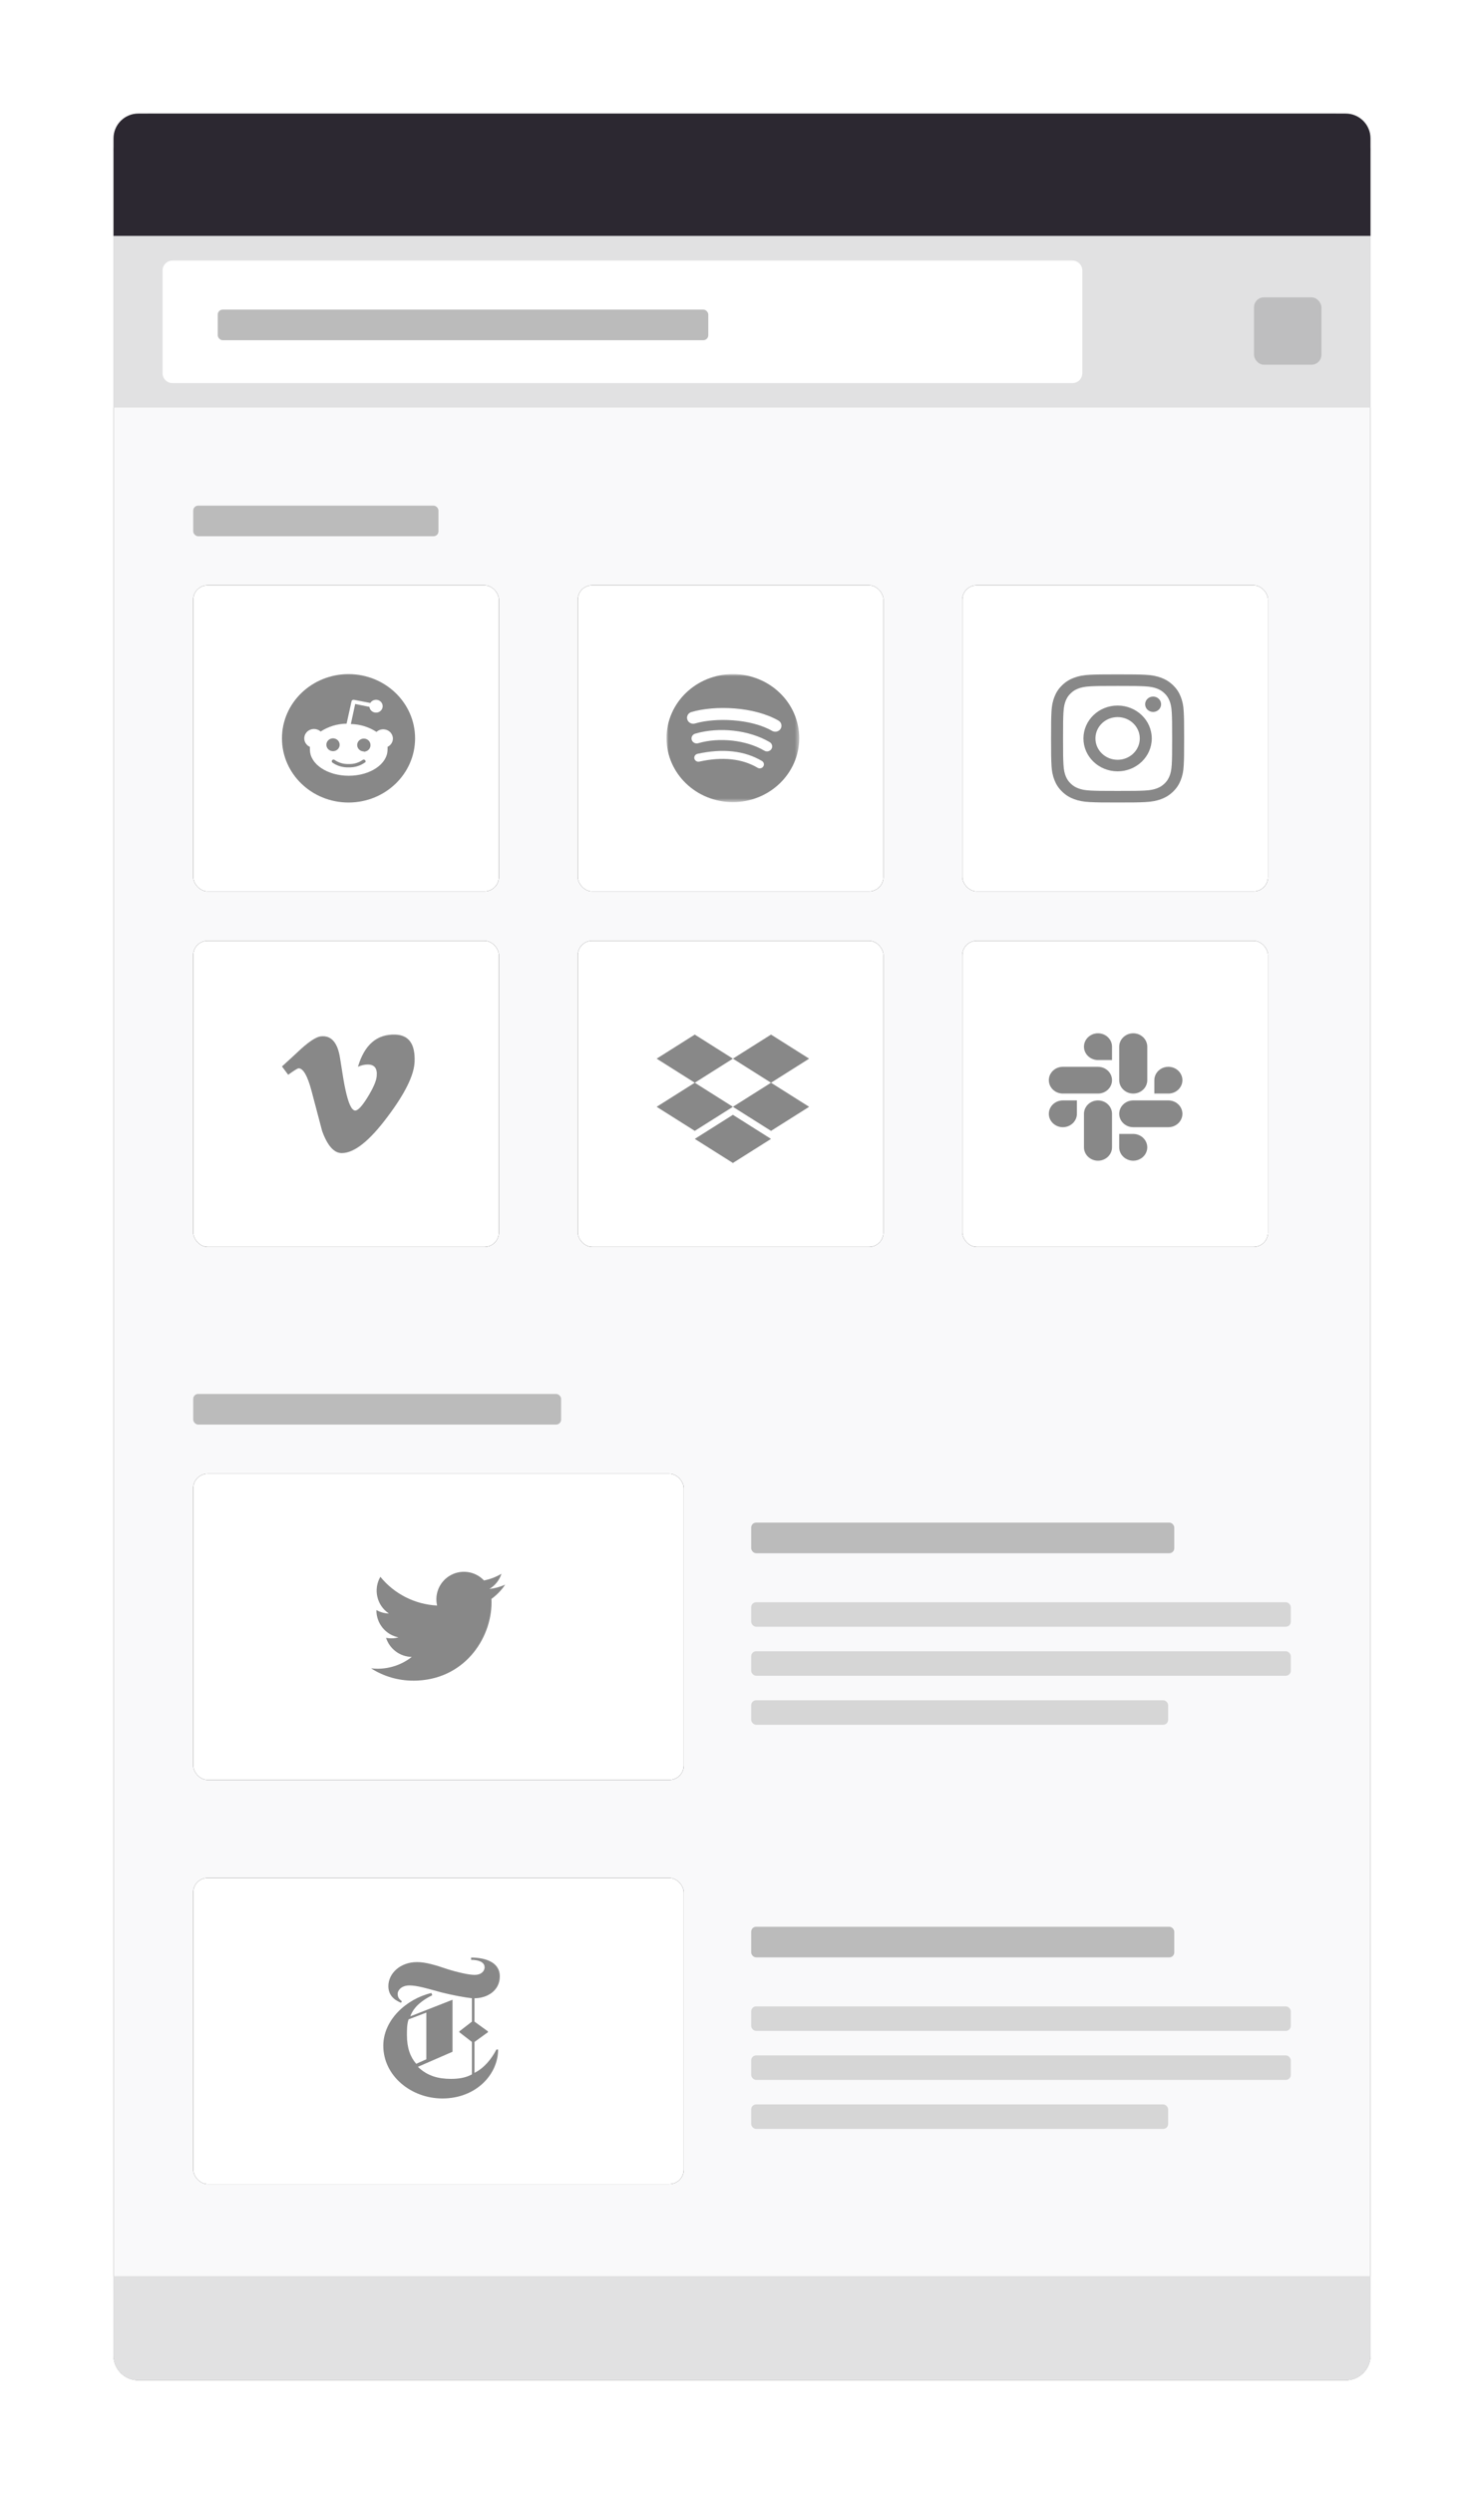 <svg xmlns="http://www.w3.org/2000/svg" xmlns:xlink="http://www.w3.org/1999/xlink" width="353" height="593" viewBox="0 0 353 593">
  <defs>
    <path id="img-browser-mobile-b" d="M9.448,0 L289.552,0 C294.77,-9.58512291e-16 299,4.23 299,9.448 L299,533.095 C299,536.356 296.356,539 293.095,539 L5.905,539 C2.644,539 2.17573696e-15,536.356 1.77635684e-15,533.095 L0,9.448 C-6.39008194e-16,4.23 4.23,1.5169367e-14 9.448,1.42108547e-14 Z"/>
    <filter id="img-browser-mobile-a" width="127.1%" height="115%" x="-13.5%" y="-7.5%" filterUnits="objectBoundingBox">
      <feMorphology in="SourceAlpha" operator="dilate" radius="2" result="shadowSpreadOuter1"/>
      <feOffset in="shadowSpreadOuter1" result="shadowOffsetOuter1"/>
      <feGaussianBlur in="shadowOffsetOuter1" result="shadowBlurOuter1" stdDeviation="11.5"/>
      <feColorMatrix in="shadowBlurOuter1" values="0 0 0 0 0   0 0 0 0 0   0 0 0 0 0  0 0 0 0.25 0"/>
    </filter>
    <rect id="img-browser-mobile-d" width="116.683" height="72.794" x="0" y="0" rx="3.422"/>
    <filter id="img-browser-mobile-c" width="133.4%" height="153.6%" x="-16.7%" y="-26.8%" filterUnits="objectBoundingBox">
      <feMorphology in="SourceAlpha" operator="dilate" radius="1" result="shadowSpreadOuter1"/>
      <feOffset in="shadowSpreadOuter1" result="shadowOffsetOuter1"/>
      <feGaussianBlur in="shadowOffsetOuter1" result="shadowBlurOuter1" stdDeviation="5.5"/>
      <feColorMatrix in="shadowBlurOuter1" values="0 0 0 0 0   0 0 0 0 0   0 0 0 0 0  0 0 0 0.07 0"/>
    </filter>
    <rect id="img-browser-mobile-f" width="116.683" height="72.794" x="0" y="0" rx="3.422"/>
    <filter id="img-browser-mobile-e" width="133.4%" height="153.6%" x="-16.7%" y="-26.8%" filterUnits="objectBoundingBox">
      <feMorphology in="SourceAlpha" operator="dilate" radius="1" result="shadowSpreadOuter1"/>
      <feOffset in="shadowSpreadOuter1" result="shadowOffsetOuter1"/>
      <feGaussianBlur in="shadowOffsetOuter1" result="shadowBlurOuter1" stdDeviation="5.5"/>
      <feColorMatrix in="shadowBlurOuter1" values="0 0 0 0 0   0 0 0 0 0   0 0 0 0 0  0 0 0 0.07 0"/>
    </filter>
    <rect id="img-browser-mobile-h" width="72.71" height="72.794" x="0" y="0" rx="3.422"/>
    <filter id="img-browser-mobile-g" width="153.6%" height="153.6%" x="-26.8%" y="-26.8%" filterUnits="objectBoundingBox">
      <feMorphology in="SourceAlpha" operator="dilate" radius="1" result="shadowSpreadOuter1"/>
      <feOffset in="shadowSpreadOuter1" result="shadowOffsetOuter1"/>
      <feGaussianBlur in="shadowOffsetOuter1" result="shadowBlurOuter1" stdDeviation="5.5"/>
      <feColorMatrix in="shadowBlurOuter1" values="0 0 0 0 0   0 0 0 0 0   0 0 0 0 0  0 0 0 0.07 0"/>
    </filter>
    <rect id="img-browser-mobile-j" width="72.71" height="72.794" x="0" y="0" rx="3.422"/>
    <filter id="img-browser-mobile-i" width="153.6%" height="153.6%" x="-26.8%" y="-26.8%" filterUnits="objectBoundingBox">
      <feMorphology in="SourceAlpha" operator="dilate" radius="1" result="shadowSpreadOuter1"/>
      <feOffset in="shadowSpreadOuter1" result="shadowOffsetOuter1"/>
      <feGaussianBlur in="shadowOffsetOuter1" result="shadowBlurOuter1" stdDeviation="5.5"/>
      <feColorMatrix in="shadowBlurOuter1" values="0 0 0 0 0   0 0 0 0 0   0 0 0 0 0  0 0 0 0.07 0"/>
    </filter>
    <rect id="img-browser-mobile-l" width="72.71" height="72.794" x="0" y="0" rx="3.422"/>
    <filter id="img-browser-mobile-k" width="153.6%" height="153.6%" x="-26.8%" y="-26.8%" filterUnits="objectBoundingBox">
      <feMorphology in="SourceAlpha" operator="dilate" radius="1" result="shadowSpreadOuter1"/>
      <feOffset in="shadowSpreadOuter1" result="shadowOffsetOuter1"/>
      <feGaussianBlur in="shadowOffsetOuter1" result="shadowBlurOuter1" stdDeviation="5.5"/>
      <feColorMatrix in="shadowBlurOuter1" values="0 0 0 0 0   0 0 0 0 0   0 0 0 0 0  0 0 0 0.07 0"/>
    </filter>
    <polygon id="img-browser-mobile-m" points="0 0 31.567 0 31.567 30.433 0 30.433"/>
    <rect id="img-browser-mobile-p" width="72.71" height="72.794" x="0" y="0" rx="3.422"/>
    <filter id="img-browser-mobile-o" width="153.6%" height="153.6%" x="-26.8%" y="-26.8%" filterUnits="objectBoundingBox">
      <feMorphology in="SourceAlpha" operator="dilate" radius="1" result="shadowSpreadOuter1"/>
      <feOffset in="shadowSpreadOuter1" result="shadowOffsetOuter1"/>
      <feGaussianBlur in="shadowOffsetOuter1" result="shadowBlurOuter1" stdDeviation="5.5"/>
      <feColorMatrix in="shadowBlurOuter1" values="0 0 0 0 0   0 0 0 0 0   0 0 0 0 0  0 0 0 0.07 0"/>
    </filter>
    <rect id="img-browser-mobile-r" width="72.71" height="72.794" x="0" y="0" rx="3.422"/>
    <filter id="img-browser-mobile-q" width="153.6%" height="153.6%" x="-26.8%" y="-26.8%" filterUnits="objectBoundingBox">
      <feMorphology in="SourceAlpha" operator="dilate" radius="1" result="shadowSpreadOuter1"/>
      <feOffset in="shadowSpreadOuter1" result="shadowOffsetOuter1"/>
      <feGaussianBlur in="shadowOffsetOuter1" result="shadowBlurOuter1" stdDeviation="5.5"/>
      <feColorMatrix in="shadowBlurOuter1" values="0 0 0 0 0   0 0 0 0 0   0 0 0 0 0  0 0 0 0.07 0"/>
    </filter>
    <rect id="img-browser-mobile-t" width="72.71" height="72.794" x="0" y="0" rx="3.422"/>
    <filter id="img-browser-mobile-s" width="153.6%" height="153.6%" x="-26.8%" y="-26.8%" filterUnits="objectBoundingBox">
      <feMorphology in="SourceAlpha" operator="dilate" radius="1" result="shadowSpreadOuter1"/>
      <feOffset in="shadowSpreadOuter1" result="shadowOffsetOuter1"/>
      <feGaussianBlur in="shadowOffsetOuter1" result="shadowBlurOuter1" stdDeviation="5.5"/>
      <feColorMatrix in="shadowBlurOuter1" values="0 0 0 0 0   0 0 0 0 0   0 0 0 0 0  0 0 0 0.07 0"/>
    </filter>
    <path id="img-browser-mobile-u" d="M2.362,0 L216.419,-4.4408921e-16 C217.723,-6.83717283e-16 218.78,1.057 218.78,2.362 L218.78,26.773 C218.78,28.078 217.723,29.135 216.419,29.135 L2.362,29.135 C1.057,29.135 -9.20456909e-15,28.078 -1.11022302e-14,26.773 L0,2.362 C-1.59752048e-16,1.057 1.057,2.01598491e-15 2.362,1.77635684e-15 Z"/>
  </defs>
  <g fill="none" fill-rule="evenodd" transform="translate(27 27)">
    <use fill="#000" filter="url(#img-browser-mobile-a)" xlink:href="#img-browser-mobile-b"/>
    <use fill="#F9F9FA" xlink:href="#img-browser-mobile-b"/>
    <g transform="translate(18.961 323.443)">
      <use fill="#000" filter="url(#img-browser-mobile-c)" xlink:href="#img-browser-mobile-d"/>
      <use fill="#FFF" xlink:href="#img-browser-mobile-d"/>
      <path fill="#888" fill-rule="nonzero" d="M52.331,49.202 C64.371,49.202 70.956,39.239 70.956,30.599 C70.956,30.316 70.956,30.034 70.937,29.754 C72.218,28.829 73.324,27.683 74.203,26.37 C73.008,26.899 71.741,27.245 70.443,27.398 C71.81,26.581 72.833,25.296 73.321,23.782 C72.036,24.544 70.63,25.081 69.165,25.369 C67.135,23.214 63.911,22.687 61.3,24.083 C58.689,25.478 57.339,28.45 58.009,31.332 C52.746,31.069 47.842,28.586 44.518,24.501 C42.781,27.489 43.668,31.31 46.545,33.229 C45.503,33.198 44.484,32.917 43.574,32.41 C43.574,32.437 43.574,32.465 43.574,32.493 C43.575,35.605 45.771,38.286 48.825,38.902 C47.862,39.165 46.851,39.203 45.87,39.014 C46.727,41.678 49.185,43.502 51.985,43.555 C49.667,45.374 46.804,46.362 43.856,46.359 C43.335,46.358 42.815,46.327 42.298,46.265 C45.291,48.183 48.774,49.201 52.331,49.196"/>
      <rect width="128.351" height="5.827" x="132.727" y="30.548" fill="#D6D6D6" fill-rule="nonzero" rx="1.181"/>
      <rect width="128.351" height="5.827" x="132.727" y="42.202" fill="#D6D6D6" fill-rule="nonzero" rx="1.181"/>
      <rect width="99.18" height="5.827" x="132.727" y="53.857" fill="#D6D6D6" fill-rule="nonzero" rx="1.181"/>
      <rect width="100.639" height="7.284" x="132.727" y="11.611" fill="#BBB" fill-rule="nonzero" rx="1.181"/>
    </g>
    <g transform="translate(18.961 419.546)">
      <use fill="#000" filter="url(#img-browser-mobile-e)" xlink:href="#img-browser-mobile-f"/>
      <use fill="#FFF" xlink:href="#img-browser-mobile-f"/>
      <path fill="#888" d="M72.927,23.417 C72.927,26.821 69.915,28.613 66.902,28.613 L66.902,34.168 L70.115,36.497 L70.115,36.676 L66.902,39.005 L66.902,46.351 C69.111,45.276 70.919,43.126 72.124,40.797 L72.525,40.797 C72.525,46.71 67.304,52.443 59.272,52.443 C51.841,52.443 45.215,47.068 45.215,39.901 C45.215,33.809 50.637,28.792 56.661,27.359 L56.862,27.897 C54.653,28.972 52.444,30.584 51.641,32.913 L61.681,28.972 L61.681,41.334 L53.448,44.918 C55.657,47.068 58.267,47.785 61.28,47.785 C62.886,47.785 64.693,47.606 66.3,46.71 L66.3,39.005 L63.288,36.676 L63.288,36.497 L66.3,34.168 L66.3,28.613 C64.693,28.434 61.681,27.897 58.87,27.18 C55.657,26.284 53.247,25.567 51.44,25.567 C49.432,25.567 48.628,26.821 48.628,27.538 C48.628,28.613 49.231,28.972 49.633,29.33 L49.432,29.688 C48.628,29.33 46.42,28.434 46.42,25.746 C46.42,22.7 49.231,20.013 53.247,20.013 C55.255,20.013 57.665,20.73 60.276,21.625 C62.485,22.342 65.497,23.059 66.902,23.059 C68.71,23.059 69.312,21.984 69.312,21.267 C69.312,20.013 67.907,19.475 66.099,19.475 L66.099,18.938 C69.111,18.938 72.927,19.834 72.927,23.417 Z M55.456,43.126 L55.456,32.017 L51.239,33.63 C50.837,34.705 50.837,36.138 50.837,37.393 C50.837,40.439 51.641,42.589 53.046,44.201 L55.456,43.126 Z"/>
      <rect width="128.351" height="5.827" x="132.727" y="30.548" fill="#D6D6D6" fill-rule="nonzero" rx="1.181"/>
      <rect width="128.351" height="5.827" x="132.727" y="42.202" fill="#D6D6D6" fill-rule="nonzero" rx="1.181"/>
      <rect width="99.18" height="5.827" x="132.727" y="53.857" fill="#D6D6D6" fill-rule="nonzero" rx="1.181"/>
      <rect width="100.639" height="7.284" x="132.727" y="11.611" fill="#BBB" fill-rule="nonzero" rx="1.181"/>
    </g>
    <rect width="58.341" height="7.284" x="18.961" y="93.232" fill="#BBB" fill-rule="nonzero" rx="1.181"/>
    <rect width="87.512" height="7.284" x="18.961" y="304.462" fill="#BBB" fill-rule="nonzero" rx="1.181"/>
    <g transform="translate(18.961 112.17)">
      <use fill="#000" filter="url(#img-browser-mobile-g)" xlink:href="#img-browser-mobile-h"/>
      <use fill="#FFF" xlink:href="#img-browser-mobile-h"/>
      <path fill="#888" fill-rule="nonzero" d="M15.832,30.527 C7.088,30.527 0,23.693 0,15.263 C0,6.834 7.088,0 15.832,0 C24.576,0 31.664,6.834 31.664,15.263 C31.664,23.693 24.576,30.527 15.832,30.527 Z M26.392,15.263 C26.359,14.386 25.794,13.609 24.949,13.279 C24.105,12.95 23.139,13.129 22.481,13.737 C20.68,12.557 18.563,11.905 16.386,11.86 L17.415,7.097 L20.803,7.784 C20.886,8.53 21.519,9.107 22.296,9.145 C23.073,9.184 23.764,8.673 23.926,7.939 C24.088,7.206 23.673,6.467 22.948,6.197 C22.222,5.927 21.4,6.205 21.009,6.853 L17.13,6.105 C17.002,6.078 16.868,6.102 16.758,6.171 C16.648,6.239 16.571,6.348 16.544,6.472 L15.373,11.768 C13.169,11.8 11.023,12.453 9.198,13.645 C8.531,13.04 7.557,12.872 6.714,13.216 C5.87,13.56 5.317,14.352 5.303,15.235 C5.289,16.117 5.817,16.925 6.649,17.293 C6.632,17.517 6.632,17.741 6.649,17.965 C6.649,21.384 10.782,24.162 15.88,24.162 C20.977,24.162 25.11,21.384 25.11,17.965 C25.127,17.741 25.127,17.517 25.11,17.293 C25.907,16.911 26.406,16.122 26.392,15.263 Z M10.56,16.79 C10.56,15.947 11.269,15.263 12.143,15.263 C13.018,15.263 13.726,15.947 13.726,16.79 C13.726,17.633 13.018,18.316 12.143,18.316 C11.723,18.316 11.321,18.155 11.024,17.869 C10.727,17.583 10.56,17.194 10.56,16.79 Z M19.758,20.987 C18.635,21.803 17.253,22.218 15.848,22.162 C14.443,22.218 13.061,21.803 11.937,20.987 C11.798,20.823 11.81,20.584 11.966,20.434 C12.121,20.284 12.369,20.273 12.539,20.407 C13.491,21.08 14.653,21.419 15.832,21.369 C17.013,21.431 18.18,21.102 19.141,20.438 C19.254,20.331 19.417,20.291 19.569,20.332 C19.722,20.374 19.839,20.49 19.878,20.638 C19.917,20.785 19.871,20.942 19.758,21.048 L19.758,20.987 Z M19.473,18.377 C18.599,18.377 17.89,17.694 17.89,16.851 C17.89,16.008 18.599,15.324 19.473,15.324 C20.348,15.324 21.057,16.008 21.057,16.851 C21.074,17.269 20.913,17.675 20.61,17.975 C20.308,18.275 19.891,18.443 19.458,18.438 L19.473,18.377 Z" transform="translate(21.11 21.134)"/>
      <g transform="translate(0 84.535)">
        <use fill="#000" filter="url(#img-browser-mobile-i)" xlink:href="#img-browser-mobile-j"/>
        <use fill="#FFF" xlink:href="#img-browser-mobile-j"/>
        <path fill="#888" d="M31.546,6.518 C31.406,9.689 29.26,14.032 25.109,19.544 C20.818,25.299 17.188,28.178 14.219,28.178 C12.378,28.178 10.821,26.426 9.55,22.92 C8.701,19.706 7.852,16.492 7.002,13.278 C6.058,9.773 5.045,8.019 3.962,8.019 C3.725,8.019 2.899,8.532 1.484,9.553 L-7.27909014e-05,7.579 C1.558,6.166 3.094,4.754 4.606,3.339 C6.683,1.487 8.244,0.512 9.283,0.414 C11.738,0.17 13.25,1.903 13.817,5.613 C14.431,9.615 14.856,12.104 15.094,13.078 C15.802,16.4 16.582,18.058 17.432,18.058 C18.092,18.058 19.085,16.982 20.408,14.826 C21.729,12.673 22.437,11.034 22.533,9.908 C22.722,8.048 22.014,7.117 20.408,7.117 C19.653,7.117 18.874,7.297 18.072,7.651 C19.624,2.407 22.587,-0.14 26.961,0.006 C30.204,0.104 31.733,2.275 31.546,6.518" transform="translate(21.11 22.308)"/>
      </g>
      <g transform="translate(91.474)">
        <use fill="#000" filter="url(#img-browser-mobile-k)" xlink:href="#img-browser-mobile-l"/>
        <use fill="#FFF" xlink:href="#img-browser-mobile-l"/>
        <g transform="translate(21.11 21.134)">
          <mask id="img-browser-mobile-n" fill="#fff">
            <use xlink:href="#img-browser-mobile-m"/>
          </mask>
          <path fill="#888" d="M25.12,13.49 C20.032,10.577 11.64,10.309 6.783,11.73 C6.003,11.959 5.179,11.534 4.942,10.782 C4.706,10.03 5.146,9.235 5.926,9.007 C11.502,7.375 20.77,7.69 26.627,11.042 C27.329,11.444 27.559,12.317 27.143,12.992 C26.727,13.669 25.82,13.892 25.12,13.49 M24.954,17.804 C24.597,18.363 23.839,18.538 23.261,18.195 C19.019,15.681 12.551,14.953 7.533,16.422 C6.882,16.611 6.195,16.258 5.997,15.632 C5.801,15.004 6.168,14.343 6.818,14.152 C12.551,12.475 19.677,13.287 24.549,16.173 C25.127,16.517 25.309,17.247 24.954,17.804 M23.022,21.948 C22.739,22.396 22.133,22.537 21.67,22.263 C17.963,20.08 13.298,19.586 7.804,20.796 C7.274,20.913 6.747,20.593 6.626,20.083 C6.505,19.573 6.835,19.064 7.366,18.947 C13.378,17.622 18.536,18.193 22.696,20.644 C23.16,20.917 23.306,21.501 23.022,21.948 M15.784,5.45119021e-05 C7.067,5.45119021e-05 5.65429324e-05,6.813 5.65429324e-05,15.217 C5.65429324e-05,23.621 7.067,30.434 15.784,30.434 C24.501,30.434 31.567,23.621 31.567,15.217 C31.567,6.813 24.501,5.45119021e-05 15.784,5.45119021e-05" mask="url(#img-browser-mobile-n)"/>
        </g>
      </g>
      <g transform="translate(91.474 84.535)">
        <use fill="#000" filter="url(#img-browser-mobile-o)" xlink:href="#img-browser-mobile-p"/>
        <use fill="#FFF" xlink:href="#img-browser-mobile-p"/>
        <path fill="#888" fill-rule="nonzero" d="M9.067,0 L18.136,5.724 L9.067,11.447 L-5.5067062e-13,5.724 L9.067,0 Z M27.203,0 L36.27,5.724 L27.203,11.447 L18.136,5.724 L27.203,0 Z M-5.5067062e-13,17.171 L9.067,11.447 L18.136,17.171 L9.067,22.895 L-5.5067062e-13,17.171 Z M27.203,11.447 L36.27,17.171 L27.203,22.895 L18.136,17.171 L27.203,11.447 Z M9.067,24.803 L18.136,19.079 L27.203,24.803 L18.136,30.527 L9.067,24.803 Z" transform="translate(18.764 22.308)"/>
      </g>
      <g transform="translate(182.948)">
        <use fill="#000" filter="url(#img-browser-mobile-q)" xlink:href="#img-browser-mobile-r"/>
        <use fill="#FFF" xlink:href="#img-browser-mobile-r"/>
        <path fill="#888" d="M36.936,21.194 C41.235,21.194 41.774,21.212 43.462,21.286 C45.146,21.36 46.297,21.617 47.304,21.994 C48.344,22.383 49.227,22.904 50.107,23.75 C50.987,24.597 51.528,25.446 51.933,26.447 C52.324,27.416 52.591,28.523 52.668,30.144 C52.745,31.768 52.763,32.287 52.763,36.423 C52.763,40.558 52.745,41.077 52.668,42.701 C52.591,44.322 52.324,45.429 51.933,46.398 C51.528,47.399 50.987,48.248 50.107,49.095 C49.227,49.942 48.344,50.462 47.304,50.851 C46.297,51.228 45.146,51.485 43.462,51.559 C41.774,51.633 41.235,51.651 36.936,51.651 C32.638,51.651 32.099,51.633 30.411,51.559 C28.726,51.485 27.576,51.228 26.569,50.851 C25.528,50.462 24.646,49.942 23.766,49.095 C22.886,48.248 22.345,47.399 21.94,46.398 C21.549,45.429 21.281,44.322 21.205,42.701 C21.128,41.077 21.109,40.558 21.109,36.423 C21.109,32.287 21.128,31.768 21.205,30.144 C21.281,28.523 21.549,27.416 21.94,26.447 C22.345,25.446 22.886,24.597 23.766,23.75 C24.646,22.904 25.528,22.383 26.569,21.994 C27.576,21.617 28.726,21.36 30.411,21.286 C32.099,21.212 32.638,21.194 36.936,21.194 Z M36.936,23.938 C32.71,23.938 32.21,23.954 30.541,24.027 C28.998,24.095 28.16,24.343 27.602,24.551 C26.863,24.828 26.336,25.158 25.782,25.69 C25.228,26.223 24.885,26.731 24.598,27.441 C24.382,27.978 24.124,28.784 24.053,30.269 C23.977,31.875 23.961,32.356 23.961,36.423 C23.961,40.489 23.977,40.97 24.053,42.576 C24.124,44.061 24.382,44.867 24.598,45.404 C24.885,46.115 25.228,46.622 25.782,47.155 C26.336,47.688 26.863,48.018 27.602,48.294 C28.16,48.502 28.998,48.751 30.541,48.818 C32.21,48.892 32.71,48.907 36.936,48.907 C41.163,48.907 41.663,48.892 43.332,48.818 C44.875,48.751 45.713,48.502 46.271,48.294 C47.009,48.018 47.537,47.688 48.091,47.155 C48.644,46.622 48.987,46.115 49.274,45.404 C49.491,44.867 49.749,44.061 49.819,42.576 C49.896,40.97 49.912,40.489 49.912,36.423 C49.912,32.356 49.896,31.875 49.819,30.269 C49.749,28.784 49.491,27.978 49.274,27.441 C48.987,26.731 48.644,26.223 48.091,25.69 C47.537,25.158 47.009,24.828 46.271,24.551 C45.713,24.343 44.875,24.095 43.332,24.027 C41.663,23.954 41.162,23.938 36.936,23.938 Z M36.936,41.499 C39.85,41.499 42.212,39.226 42.212,36.423 C42.212,33.619 39.85,31.347 36.936,31.347 C34.023,31.347 31.661,33.619 31.661,36.423 C31.661,39.226 34.023,41.499 36.936,41.499 Z M36.936,28.603 C41.425,28.603 45.064,32.104 45.064,36.423 C45.064,40.741 41.425,44.243 36.936,44.243 C32.448,44.243 28.809,40.741 28.809,36.423 C28.809,32.104 32.448,28.603 36.936,28.603 Z M47.284,28.294 C47.284,29.303 46.434,30.121 45.385,30.121 C44.336,30.121 43.486,29.303 43.486,28.294 C43.486,27.284 44.336,26.466 45.385,26.466 C46.434,26.466 47.284,27.284 47.284,28.294 Z"/>
      </g>
      <g transform="translate(182.948 84.535)">
        <use fill="#000" filter="url(#img-browser-mobile-s)" xlink:href="#img-browser-mobile-t"/>
        <use fill="#FFF" xlink:href="#img-browser-mobile-t"/>
        <path fill="#888" fill-rule="nonzero" d="M6.832,19.293 C6.832,21.044 5.331,22.475 3.493,22.475 C1.656,22.475 0.155,21.044 0.155,19.293 C0.155,17.541 1.656,16.11 3.493,16.11 L6.832,16.11 L6.832,19.293 Z M8.514,19.293 C8.514,17.541 10.015,16.11 11.852,16.11 C13.689,16.11 15.19,17.541 15.19,19.293 L15.19,27.261 C15.19,29.013 13.689,30.444 11.852,30.444 C10.015,30.444 8.514,29.013 8.514,27.261 L8.514,19.293 Z M11.852,6.513 C10.015,6.513 8.514,5.082 8.514,3.331 C8.514,1.579 10.015,0.148 11.852,0.148 C13.689,0.148 15.19,1.579 15.19,3.331 L15.19,6.513 L11.852,6.513 Z M11.852,8.117 C13.689,8.117 15.19,9.548 15.19,11.299 C15.19,13.051 13.689,14.482 11.852,14.482 L3.493,14.482 C1.656,14.482 0.155,13.051 0.155,11.299 C0.155,9.548 1.656,8.117 3.493,8.117 L11.852,8.117 Z M25.256,11.299 C25.256,9.548 26.757,8.117 28.594,8.117 C30.432,8.117 31.933,9.548 31.933,11.299 C31.933,13.051 30.432,14.482 28.594,14.482 L25.256,14.482 L25.256,11.299 Z M23.574,11.299 C23.574,13.051 22.073,14.482 20.236,14.482 C18.399,14.482 16.898,13.051 16.898,11.299 L16.898,3.331 C16.898,1.579 18.399,0.148 20.236,0.148 C22.073,0.148 23.574,1.579 23.574,3.331 L23.574,11.299 Z M20.236,24.079 C22.073,24.079 23.574,25.51 23.574,27.261 C23.574,29.013 22.073,30.444 20.236,30.444 C18.399,30.444 16.898,29.013 16.898,27.261 L16.898,24.079 L20.236,24.079 Z M20.236,22.475 C18.399,22.475 16.898,21.044 16.898,19.293 C16.898,17.541 18.399,16.11 20.236,16.11 L28.594,16.11 C30.432,16.11 31.933,17.541 31.933,19.293 C31.933,21.044 30.432,22.475 28.594,22.475 L20.236,22.475 Z" transform="translate(20.42 21.851)"/>
      </g>
    </g>
    <path fill="#2C2831" fill-rule="nonzero" d="M5.905,0 L293.095,-8.8817842e-16 C296.356,-1.4872486e-15 299,2.644 299,5.905 L299,29.135 L0,29.135 L0,5.905 C-3.99380121e-16,2.644 2.644,-1.17728666e-15 5.905,-1.77635684e-15 Z"/>
    <path fill="#E1E1E2" fill-rule="nonzero" d="M0,514.235 L299,514.235 L299,533.095 C299,536.356 296.356,539 293.095,539 L5.905,539 C2.644,539 2.17573696e-15,536.356 1.77635684e-15,533.095 L0,514.235 Z"/>
    <g transform="translate(0 29.135)">
      <rect width="299" height="40.789" fill="#E1E1E2" fill-rule="nonzero"/>
      <g transform="translate(11.668 5.827)">
        <use fill="#FFF" xlink:href="#img-browser-mobile-u"/>
        <rect width="116.683" height="7.284" x="13.127" y="11.654" fill="#BBB" fill-rule="nonzero" rx="1.181"/>
      </g>
      <rect width="16.044" height="16.024" x="271.288" y="14.568" fill="#BEBEBF" fill-rule="nonzero" rx="2.362"/>
    </g>
  </g>
</svg>
